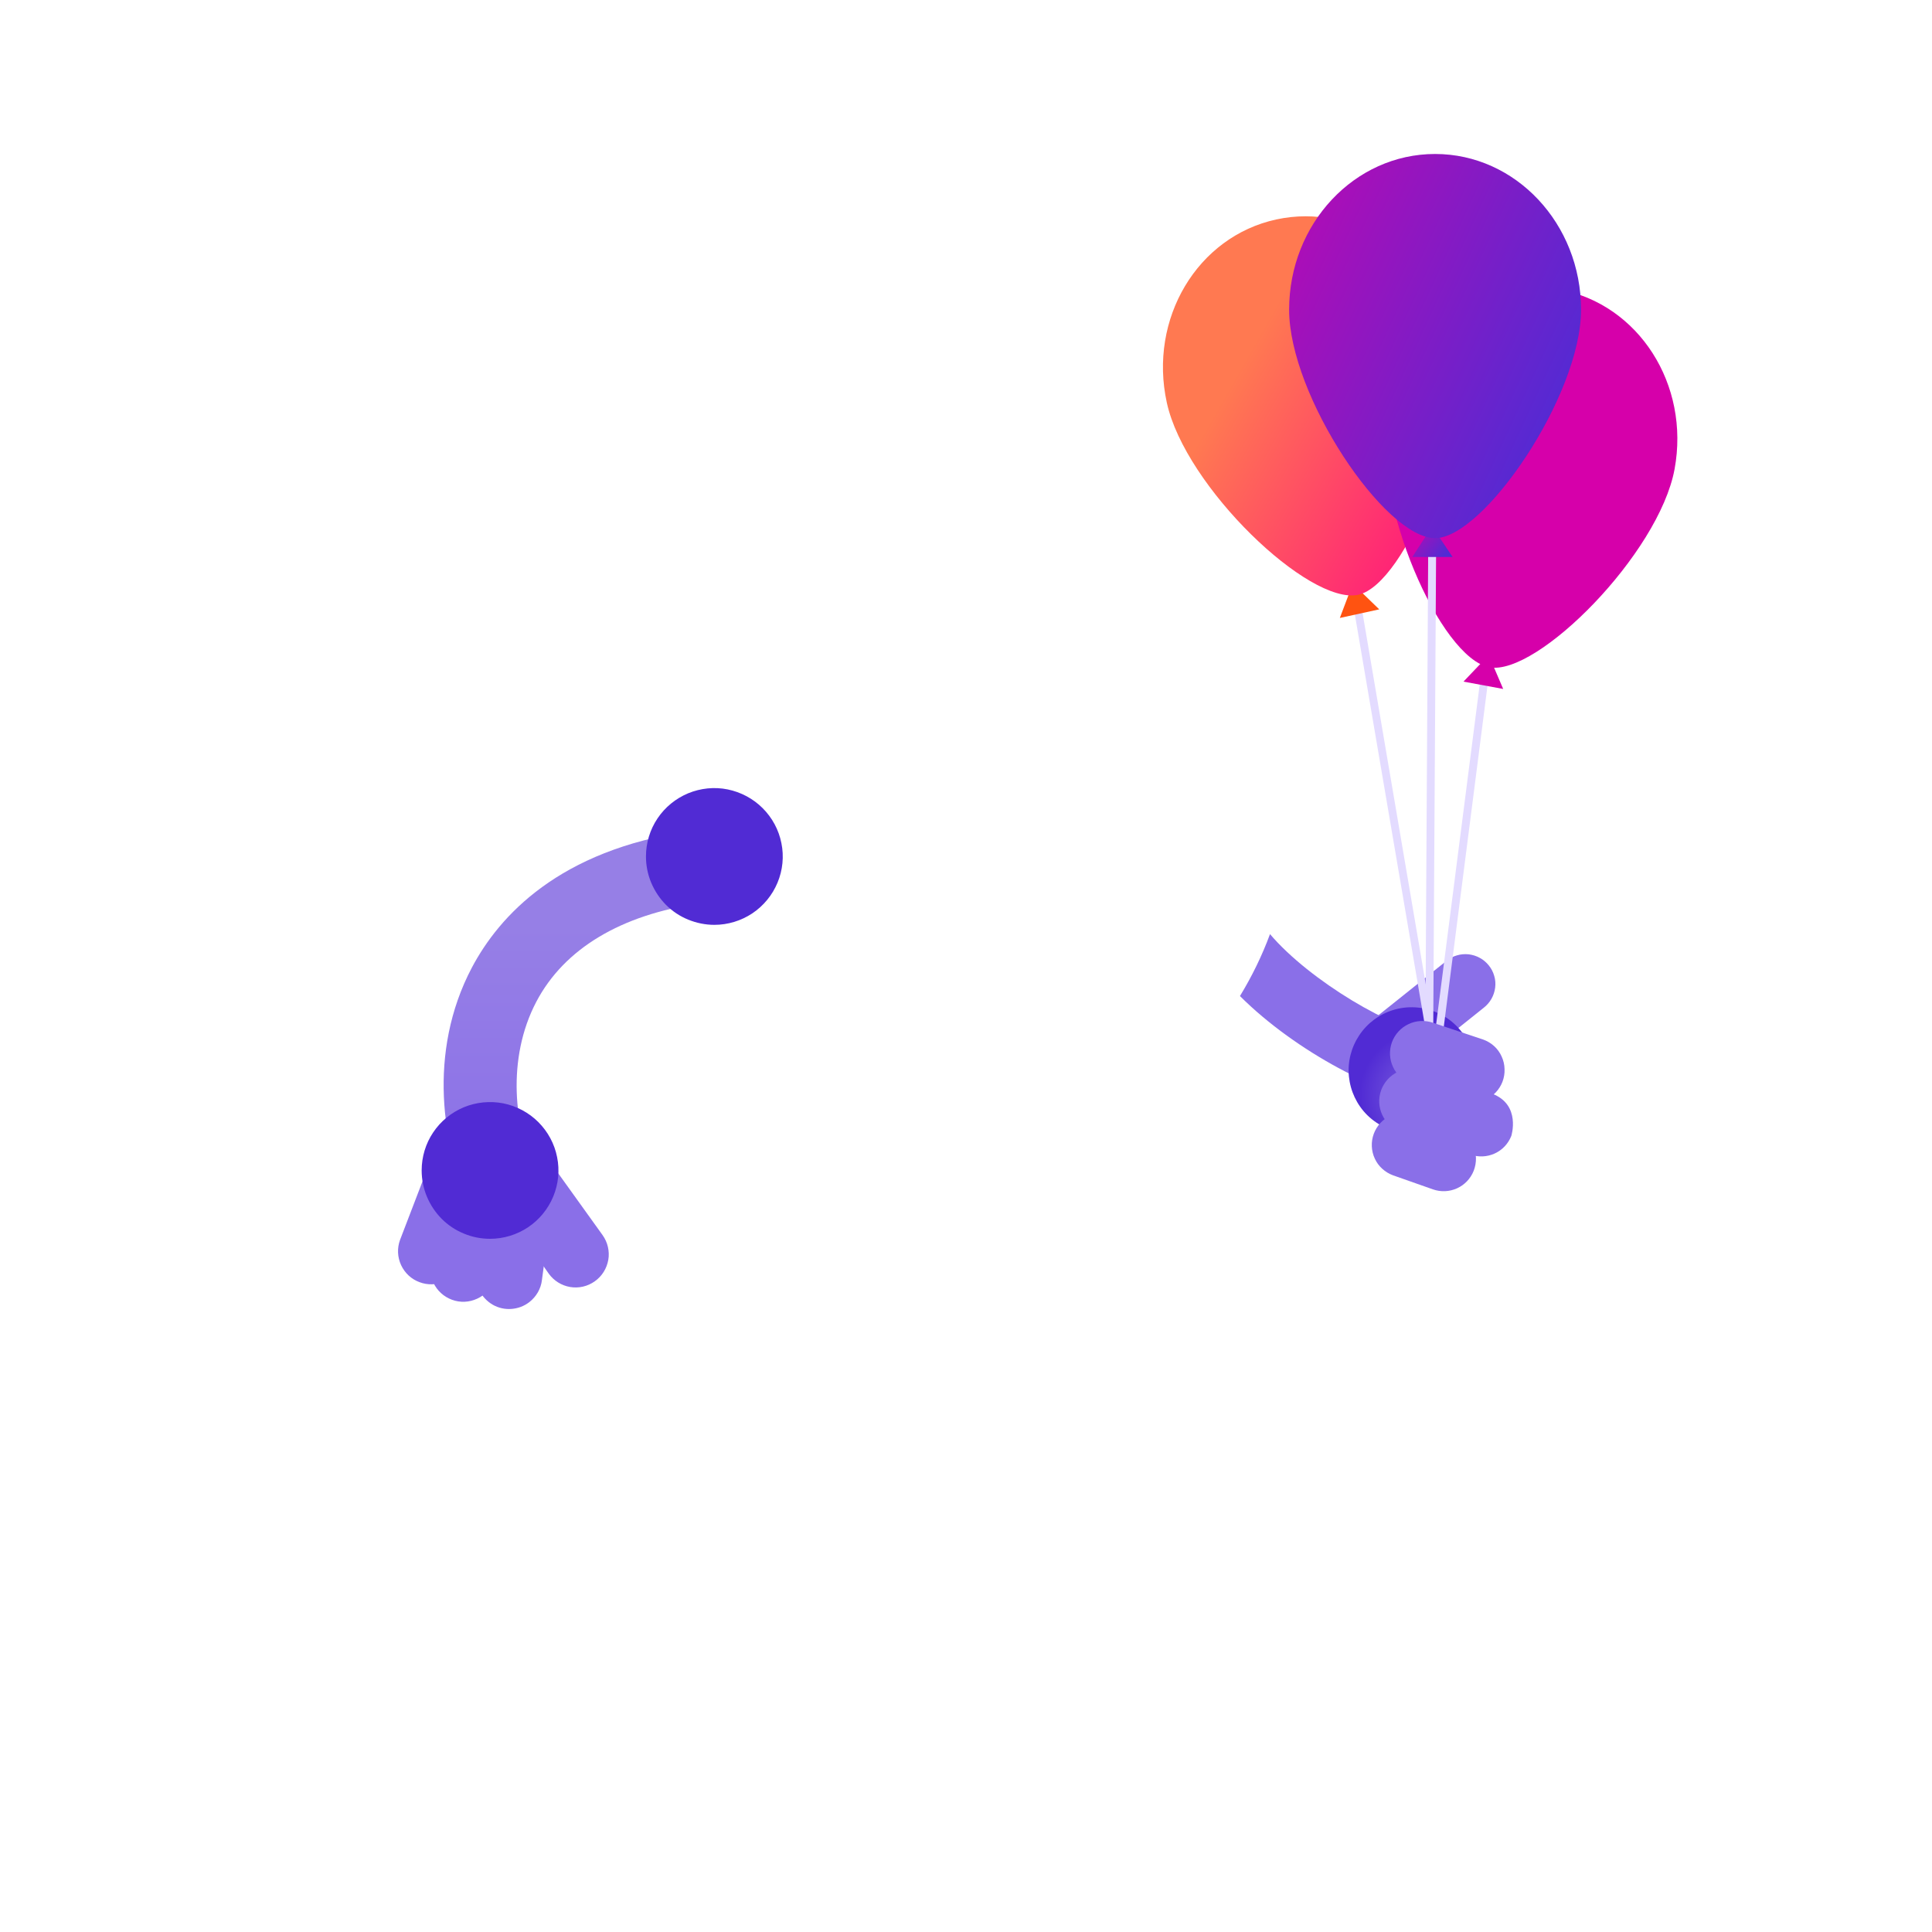 <?xml version="1.0" encoding="utf-8"?>
<!-- Generator: Adobe Illustrator 26.0.0, SVG Export Plug-In . SVG Version: 6.00 Build 0)  -->
<svg version="1.1" id="asset" xmlns="http://www.w3.org/2000/svg" xmlns:xlink="http://www.w3.org/1999/xlink" x="0px" y="0px"
	 viewBox="0 0 2000 2000" enable-background="new 0 0 2000 2000" xml:space="preserve">
<g>
	<path fill="#8A6FE8" d="M1314.7,967c-8.3,22.5-18.8,43.9-31.1,64.1c58.2,58.2,148.3,104.2,195.3,108.1l5.6-68.5
		C1443.8,1067.4,1355.6,1015.2,1314.7,967z"/>
	<path fill="#8A6FE8" d="M1497.5,994.6l-75.1,60c-6.4,5.1-10.6,12.6-11.5,20.8c-0.9,8.2,1.4,16.4,6.6,22.8s12.6,10.6,20.8,11.5
		c8.2,0.9,16.4-1.4,22.8-6.6l75-60c3.2-2.5,5.9-5.7,7.9-9.2c2-3.6,3.3-7.5,3.8-11.6s0.2-8.2-1-12.1c-1.1-3.9-3-7.6-5.6-10.8
		c-2.6-3.2-5.7-5.9-9.3-7.8c-3.6-2-7.5-3.2-11.6-3.7c-4.1-0.4-8.2-0.1-12.1,1.1C1504.3,990.1,1500.7,992,1497.5,994.6z"/>
	
		<radialGradient id="SVGID_1_" cx="2742.052" cy="5576.435" r="1" gradientTransform="matrix(65.254 0 0 -65.253 -177458.141 365014.344)" gradientUnits="userSpaceOnUse">
		<stop  offset="0" style="stop-color:#8065E0"/>
		<stop  offset="1" style="stop-color:#512BD4"/>
	</radialGradient>
	<path fill="url(#SVGID_1_)" d="M1461.3,1173.2c15.1,0,29.8-5.2,41.4-14.8c11.7-9.6,19.7-22.9,22.6-37.7c2.9-14.8,0.7-30.2-6.4-43.5
		c-7.1-13.3-18.6-23.8-32.6-29.5c-13.9-5.8-29.5-6.6-43.9-2.2c-14.5,4.4-26.9,13.6-35.3,26.2c-8.4,12.6-12.2,27.6-10.7,42.7
		c1.5,15,8.1,29.1,18.8,39.8C1427.4,1166.3,1444,1173.2,1461.3,1173.2z"/>
	<path fill="#8A6FE8" d="M527.3,1260.3l40.7,58.1c5.3,7.4,13.3,12.4,22.2,13.9s18.1-0.6,25.5-5.9c3.7-2.6,6.8-5.9,9.2-9.7
		c2.4-3.8,4-8.1,4.8-12.5c0.8-4.4,0.6-9-0.4-13.4c-1-4.4-2.9-8.5-5.5-12.2l-50.4-70.2L527.3,1260.3z"/>
	<path fill="#8A6FE8" d="M457.1,1238.3l-11.3,70.1c-1.3,8.9,1,18.1,6.3,25.3s13.4,12.1,22.3,13.5c8.9,1.4,18-0.9,25.4-6.2
		c7.3-5.3,12.2-13.3,13.6-22.3l11.5-71.8L457.1,1238.3z"/>
	<path fill="#8A6FE8" d="M502.6,1246.2l-9.5,70.3c-0.9,6.7,0.3,13.5,3.3,19.6c3,6.1,7.8,11.1,13.6,14.5c5.9,3.4,12.6,4.9,19.4,4.4
		c6.8-0.5,13.2-2.9,18.6-7.1c3.6-2.8,6.5-6.2,8.8-10.1c2.2-3.9,3.7-8.2,4.2-12.7l9.7-72.1L502.6,1246.2z"/>
	<path fill="#8A6FE8" d="M439.5,1217.4l-25.4,66.2c-3.1,8.5-2.7,17.8,1.1,26c3.8,8.2,10.6,14.6,19.1,17.7c8.4,3.2,17.8,2.9,26-0.8
		c8.2-3.7,14.7-10.5,17.9-18.9l26.1-67.9L439.5,1217.4z"/>
	
		<linearGradient id="SVGID_00000116224193459544496390000002483062946656395698_" gradientUnits="userSpaceOnUse" x1="27.87" y1="11849.205" x2="27.87" y2="11463.445" gradientTransform="matrix(1 0 0 -1 564 12709.785)">
		<stop  offset="0.25" style="stop-color:#967FE6"/>
		<stop  offset="1" style="stop-color:#8A6FE8"/>
	</linearGradient>
	<path fill="url(#SVGID_00000116224193459544496390000002483062946656395698_)" d="M486.7,1246.3c-28.3-57.7-44.8-156.4,1.8-244.7
		c28.4-53.6,90.3-121.5,225.1-141.1l10.8,74.7c-81.8,11.8-140.3,47-169.1,101.6c-31.2,59.2-22.9,131.1-0.8,176.2L486.7,1246.3z"/>
	<path fill="#E3DBFF" d="M1486.3,1127.6l-97.1-569.8l8-1.4l87.9,516.3l64.3-501.5l8.1,1L1486.3,1127.6z"/>
	<path fill="#FF5311" d="M1400.4,604.3l27.4,26.5l-40.8,8.9L1400.4,604.3z"/>
	
		<linearGradient id="SVGID_00000123432790130997115310000007416038338528955054_" gradientUnits="userSpaceOnUse" x1="728.178" y1="12343.228" x2="947.906" y2="12218.069" gradientTransform="matrix(1 0 0 -1 564 12709.785)">
		<stop  offset="0" style="stop-color:#FF7951"/>
		<stop  offset="1" style="stop-color:#FF2078"/>
	</linearGradient>
	<path fill="url(#SVGID_00000123432790130997115310000007416038338528955054_)" d="M1207.9,416.9c19,87,147.3,209.9,198.2,198.8
		c49.1-10.8,116.1-176.4,97.1-263.3c-19-86.9-100.6-143-182.1-125.2C1239.5,245,1188.8,329.9,1207.9,416.9z"/>
	<path fill="#D600AA" d="M1541.1,678.2l15,35l-41.1-7.6L1541.1,678.2z"/>
	<path fill="#D600AA" d="M1436.3,430.8c-16.2,87.5,54.4,250.6,105.6,260c49.5,9.1,175.4-117.6,191.6-205.1
		c16.2-87.6-37.2-170.9-119.3-186.1C1532.2,284.4,1452.5,343.2,1436.3,430.8z"/>
	<path fill="#E3DBFF" d="M1478.6,545.6l-3.2,548.1h8.1l3.3-548.1L1478.6,545.6z"/>
	
		<linearGradient id="SVGID_00000000206715822660133820000000001887450513950378_" gradientUnits="userSpaceOnUse" x1="884.38" y1="12168.115" x2="929.25" y2="12132.288" gradientTransform="matrix(1 0 0 -1 564 12709.785)">
		<stop  offset="0" style="stop-color:#D600AA"/>
		<stop  offset="1" style="stop-color:#512BD4"/>
	</linearGradient>
	<path fill="url(#SVGID_00000000206715822660133820000000001887450513950378_)" d="M1482.5,544.9l21.2,31.7H1462L1482.5,544.9z"/>
	
		<linearGradient id="SVGID_00000072245398714394450760000009373776164171539349_" gradientUnits="userSpaceOnUse" x1="627.223" y1="12492.851" x2="1065.918" y2="12290.442" gradientTransform="matrix(1 0 0 -1 564 12709.785)">
		<stop  offset="0" style="stop-color:#D600AA"/>
		<stop  offset="1" style="stop-color:#512BD4"/>
	</linearGradient>
	<path fill="url(#SVGID_00000072245398714394450760000009373776164171539349_)" d="M1334.5,320.6c0,89,99,236.5,151.1,236.5
		c50.3,0,151.1-147.5,151.1-236.5s-67.7-161.2-151.1-161.2C1402.2,159.4,1334.5,231.5,1334.5,320.6z"/>
	<path fill="#8A6FE8" d="M1525.6,1211.9c-3.2,8.1-9.3,14.6-17.2,18.2c-7.9,3.6-16.9,4-25.1,1.1l-41.2-14.5
		c-4.1-1.5-7.9-3.8-11.2-6.8s-5.9-6.5-7.7-10.5c-1.9-4-2.9-8.3-3.1-12.7c-0.2-4.4,0.5-8.8,2-12.9c1.5-4.1,3.8-7.9,6.8-11.2
		c3-3.2,6.5-5.9,10.5-7.7c4-1.9,8.3-2.9,12.7-3.1c4.4-0.2,8.8,0.5,12.9,2l40.7,14.3c4.2,1.5,8.1,3.8,11.4,6.8c3.3,3,6,6.7,7.8,10.8
		s2.9,8.5,3,13C1528,1203.3,1527.2,1207.7,1525.6,1211.9z"/>
	<path fill="#8A6FE8" d="M1564.5,1175.9c-3.2,8.1-9.3,14.6-17.2,18.2s-16.9,4-25.1,1.1l-72.4-23.8c-4.1-1.5-7.9-3.8-11.2-6.8
		c-3.2-3-5.9-6.5-7.7-10.5c-1.9-4-2.9-8.3-3.1-12.7c-0.2-4.4,0.5-8.8,2-12.9c1.5-4.1,3.8-7.9,6.8-11.2s6.5-5.9,10.5-7.7
		s8.3-2.9,12.7-3.1s8.8,0.5,12.9,2l72,23.7C1574.8,1143.6,1564.5,1175.9,1564.5,1175.9z"/>
	<path fill="#8A6FE8" d="M1555.3,1120c-3.2,8.1-9.3,14.6-17.2,18.2c-7.9,3.6-16.9,4-25.1,1.1l-52-17.4c-8.3-3-15.1-9.2-18.9-17.3
		c-3.8-8-4.2-17.2-1.2-25.6c3-8.3,9.2-15.1,17.3-18.9c8-3.8,17.2-4.2,25.6-1.2l51.5,17.2c4.2,1.5,8.1,3.8,11.4,6.8
		c3.3,3,6,6.7,7.8,10.8c1.9,4.1,2.9,8.5,3,13C1557.7,1111.3,1556.9,1115.8,1555.3,1120z"/>
	
		<radialGradient id="SVGID_00000116193874568101720740000007733577360869446558_" cx="3874.451" cy="4314.996" r="3.634579e-03" gradientTransform="matrix(19464.1 0 0 -19464.1 -75412184 83988720)" gradientUnits="userSpaceOnUse">
		<stop  offset="0" style="stop-color:#8065E0"/>
		<stop  offset="1" style="stop-color:#512BD4"/>
	</radialGradient>
	<path fill="url(#SVGID_00000116193874568101720740000007733577360869446558_)" d="M507.3,1282.4c14,0,27.7-4.2,39.3-11.9
		c11.6-7.8,20.7-18.8,26.1-31.8s6.8-27.2,4-40.9c-2.7-13.7-9.5-26.3-19.4-36.2s-22.5-16.6-36.2-19.4c-13.7-2.7-28-1.3-40.9,4
		c-12.9,5.4-24,14.4-31.8,26.1c-7.8,11.6-11.9,25.3-11.9,39.3c0,9.3,1.8,18.5,5.4,27.1c3.6,8.6,8.8,16.4,15.3,23
		c6.6,6.6,14.4,11.8,23,15.3C488.8,1280.6,498,1282.4,507.3,1282.4z"/>
	
		<radialGradient id="SVGID_00000092443305221074316950000013975648700503427207_" cx="3874.462" cy="4315.013" r="3.634579e-03" gradientTransform="matrix(19464.1 0 0 -19464.1 -75412184 83988720)" gradientUnits="userSpaceOnUse">
		<stop  offset="0" style="stop-color:#8065E0"/>
		<stop  offset="1" style="stop-color:#512BD4"/>
	</radialGradient>
	<path fill="url(#SVGID_00000092443305221074316950000013975648700503427207_)" d="M739.5,957.4c14,0,27.7-4.2,39.3-11.9
		c11.6-7.8,20.7-18.8,26.1-31.8s6.8-27.2,4-40.9c-2.7-13.7-9.5-26.3-19.4-36.2s-22.5-16.6-36.2-19.4s-28-1.3-40.9,4
		c-12.9,5.4-24,14.4-31.8,26.1c-7.8,11.6-11.9,25.3-11.9,39.3c0,9.3,1.8,18.5,5.4,27.1c3.6,8.6,8.8,16.4,15.3,23
		c6.6,6.6,14.4,11.8,23,15.3C721,955.5,730.2,957.4,739.5,957.4z"/>
</g>
</svg>
